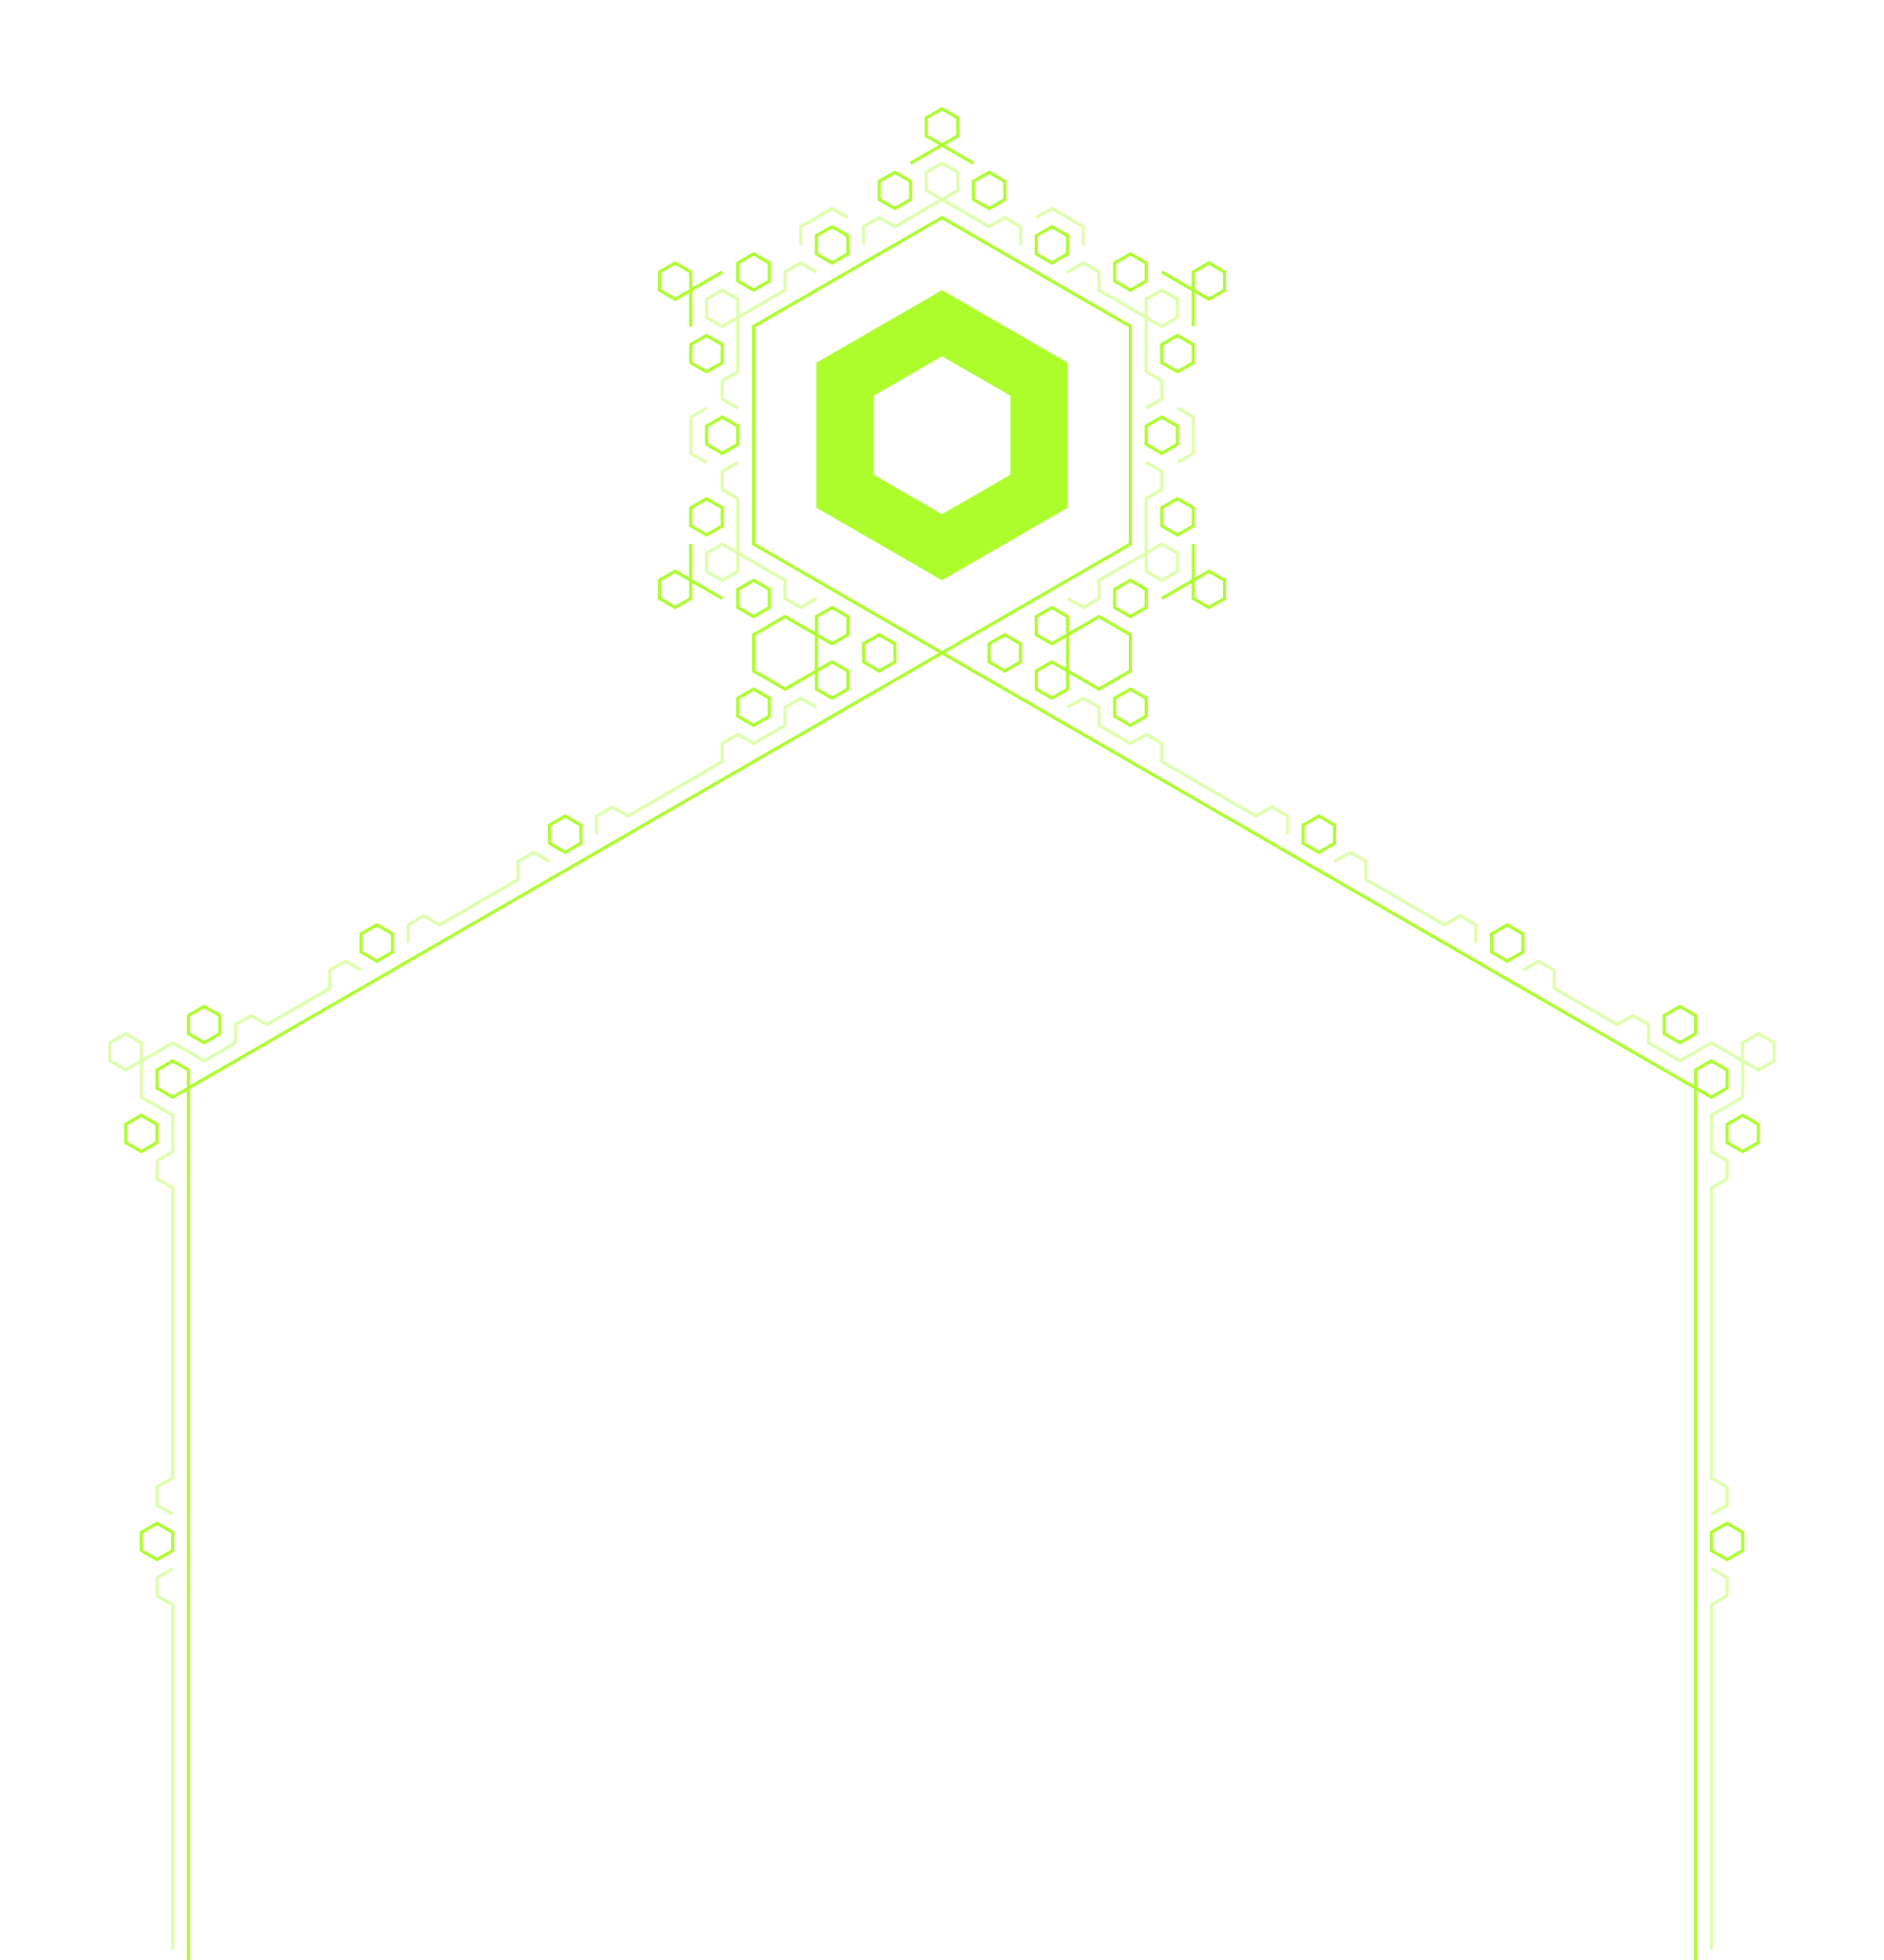 <svg xmlns="http://www.w3.org/2000/svg" xml:space="preserve" fill-rule="evenodd" stroke-miterlimit="1.5" clip-rule="evenodd" viewBox="0 0 600 624">
  <path id="Artboard6-600" fill="none" d="M0 0h600v624H0z"/>
  <clipPath id="_clip1">
    <path d="M0 0h600v624H0z"/>
  </clipPath>
  <g clip-path="url(#_clip1)">
    <!-- <path id="bg" fill="#0a0a0a" d="M0 0h600v624H0z"/> -->
    <g id="header">
      <g id="body" fill="none" stroke="#adfd2d">
        <g id="o100">
          <path vector-effect="non-scaling-stroke" d="M540 629.312V346.41L300 207.846 60 346.41v282.902m0-282.902v-5.773l-5-2.887-5 2.887v5.773l5 2.887 5-2.887Zm5-14.434-5-2.886v-5.774l5-2.887 5 2.887v5.774l-5 2.886Zm-15 31.755v-5.774l-5-2.887-5 2.887v5.774l5 2.886 5-2.886Zm5 129.903v-5.773l-5-2.887-5 2.887v5.773l5 2.887 5-2.887ZM540 346.41v-5.773l5-2.887 5 2.887v5.773l-5 2.887-5-2.887Zm10 17.321v-5.774l5-2.887 5 2.887v5.774l-5 2.886-5-2.886Zm-5 129.903v-5.773l5-2.887 5 2.887v5.773l-5 2.887-5-2.887ZM530 329.09v-5.774l5-2.887 5 2.887v5.774l-5 2.886-5-2.886Zm-115-60.622 5 2.887 5-2.887v-5.774l-5-2.886-5 2.886v5.774Zm-60-40.415 5 2.887 5-2.887v-5.773l-5-2.887-5 2.887v5.773Zm120 75.056 5 2.887 5-2.887v-5.774l-5-2.886-5 2.886v5.774Zm-240-75.058 5 2.887 5-2.887v-5.773l-5-2.887-5 2.887v5.773Zm-60 40.417 5 2.887 5-2.887v-5.774l-5-2.886-5 2.886v5.774Zm-60 34.641 5 2.887 5-2.887v-5.774l-5-2.886-5 2.886v5.774Z"/>
        </g>
        <g id="o40" opacity=".4">
          <path vector-effect="non-scaling-stroke" d="m115 308.882-5-2.886-5 2.886v5.774l-20 11.547-5-2.887-5 2.887v5.773l-10 5.774-10-5.774-15 8.661-5-2.887v-5.774l5-2.886 5 2.886v17.321l10 5.773v11.547l-5 2.887v5.774l5 2.886v92.376l-5 2.887v5.774l5 2.886m0 17.321-5 2.887v5.773l5 2.887v109.697m430-311.77 5-2.886 5 2.886v5.774l20 11.547 5-2.887 5 2.887v5.773l10 5.774 10-5.774 15 8.661 5-2.887v-5.774l-5-2.886-5 2.886v17.321l-10 5.773v11.547l5 2.887v5.774l-5 2.886v92.376l5 2.887v5.774l-5 2.886m0 17.321 5 2.887v5.773l-5 2.887v109.697M340 225.167l5-2.887 5 2.887v5.773l10 5.774 5-2.887 5 2.887v5.773l30 17.321 5-2.887 5 2.887v5.773m15 8.66 5-2.886 5 2.886v5.774l25 14.434 5-2.887 5 2.887v5.773m-210.001-75.054-4.998-2.888-5.001 2.888v5.774l-9.997 5.774-5.002-2.887-5.001 2.886v5.773l-30 17.32-5-2.887-5 2.887v5.774m-15 8.659-5-2.886-5 2.886v5.774l-25 14.434-5-2.887-5 2.887v5.773"/>
        </g>
      </g>
      <g id="top">
        <g id="o1001" fill="none" stroke="#adfd2d">
          <path vector-effect="non-scaling-stroke" d="m300 69.282 60 34.641v69.282l-60 34.641-60-34.641v-69.282l60-34.641Zm40 132.791v11.547l10 5.773 10-5.773v-11.547l-10-5.774-10 5.774Zm-10 11.547v5.773l5 2.887 5-2.887v-5.773l-5-2.887-5 2.887Zm35-72.169v-5.774l5-2.886 5 2.886v5.774l-5 2.887-5-2.887Zm-35 60.622v-5.774l5-2.887 5 2.887v5.774l-5 2.886-5-2.886Zm-15 8.66v-5.774l5-2.886 5 2.886v5.774l-5 2.887-5-2.887Zm40-17.321v-5.773l5-2.887 5 2.887v5.773l-5 2.887-5-2.887Zm15-25.98v-5.774l5-2.887 5 2.887v5.774l-5 2.886-5-2.886Zm0-51.962v-5.773l5-2.887 5 2.887v5.773l-5 2.887-5-2.887Zm-15-25.981v-5.773l5-2.887 5 2.887v5.773l-5 2.887-5-2.887Zm-45-25.98v-5.774l5-2.887 5 2.887v5.774l-5 2.886-5-2.886Zm-30 0v-5.774l5-2.887 5 2.887v5.774l-5 2.886-5-2.886Zm-45 25.98v-5.773l5-2.887 5 2.887v5.773l-5 2.887-5-2.887Zm-15 25.981v-5.773l5-2.887 5 2.887v5.773l-5 2.887-5-2.887Zm0 51.962v-5.774l5-2.887 5 2.887v5.774l-5 2.886-5-2.886Zm110-86.603v-5.773l5-2.887 5 2.887v5.773l-5 2.887-5-2.887Zm-70 0v-5.773l5-2.887 5 2.887v5.773l-5 2.887-5-2.887Zm-35 60.622v-5.774l5-2.886 5 2.886v5.774l-5 2.887-5-2.887Zm145 49.075 15-8.661 5 2.887v5.774l-5 2.886-5-2.886v-17.321m-140 40.417 10 5.773 10-5.773v-11.547l-10-5.774-10 5.774v11.547Zm35-2.888 5 2.887 5-2.887v-5.774l-5-2.886-5 2.886v5.774Zm-15 8.66 5 2.887 5-2.887v-5.773l-5-2.887-5 2.887v5.773Zm0-17.32 5 2.886 5-2.886V196.3l-5-2.887-5 2.887v5.774Zm-24.999-8.661 5 2.887 5-2.887v-5.774l-5-2.886-5 2.886v5.774ZM380 103.923v-17.32l5-2.887 5 2.887v5.773l-5 2.887-15-8.66m-60-34.641-15-8.661v-5.773l5-2.887 5 2.887v5.773l-15 8.661m-60 34.641-15 8.66-5-2.887v-5.773l5-2.887 5 2.887v17.32m0 69.282v17.321l-5 2.886-5-2.886v-5.774l5-2.887 15 8.661"/>
        </g>
        <g id="o401" fill="none" stroke="#adfd2d" opacity=".4">
          <path vector-effect="non-scaling-stroke" d="M325 77.942v-5.773l-5-2.887-5 2.887-20-11.547v-5.774l5-2.886 5 2.886v5.774l-20 11.547-5-2.887-5 2.887v5.773m65 8.661 5-2.887 5 2.887v5.773l20 11.547 5-2.887v-5.773l-5-2.887-5 2.887v23.094l5 2.887v5.773l-5 2.887m0 17.32 5 2.887v5.774l-5 2.886v23.094l5 2.887 5-2.887v-5.773l-5-2.887-20 11.547v5.774l-5 2.886-5-2.886m-105-43.302-5 2.887v5.774l5 2.886v23.094l-5 2.887-5-2.887v-5.773l5-2.887 20 11.547v5.774l5 2.886 5-2.886m-25-60.622-5-2.887v-5.773l5-2.887V95.263l-5-2.887-5 2.887v5.773l5 2.887 20-11.547v-5.773l5-2.887 5 2.887m115 60.621 5-2.886v-11.547l-5-2.887m-30-51.962v-5.773l-10-5.774-5 2.887m-60 0-5-2.887-10 5.774v5.773m-30 51.962-5 2.887v11.547l5 2.886"/>
        </g>
        <path id="chonk" fill="#adfd2d" d="m300 92.376 40 23.094v46.188l-40 23.094-40-23.094V115.47l40-23.094Zm0 21.046 21.773 12.571v25.142L300 163.706l-21.773-12.571v-25.142L300 113.422Z"/>
      </g>
    </g>
  </g>
</svg>
